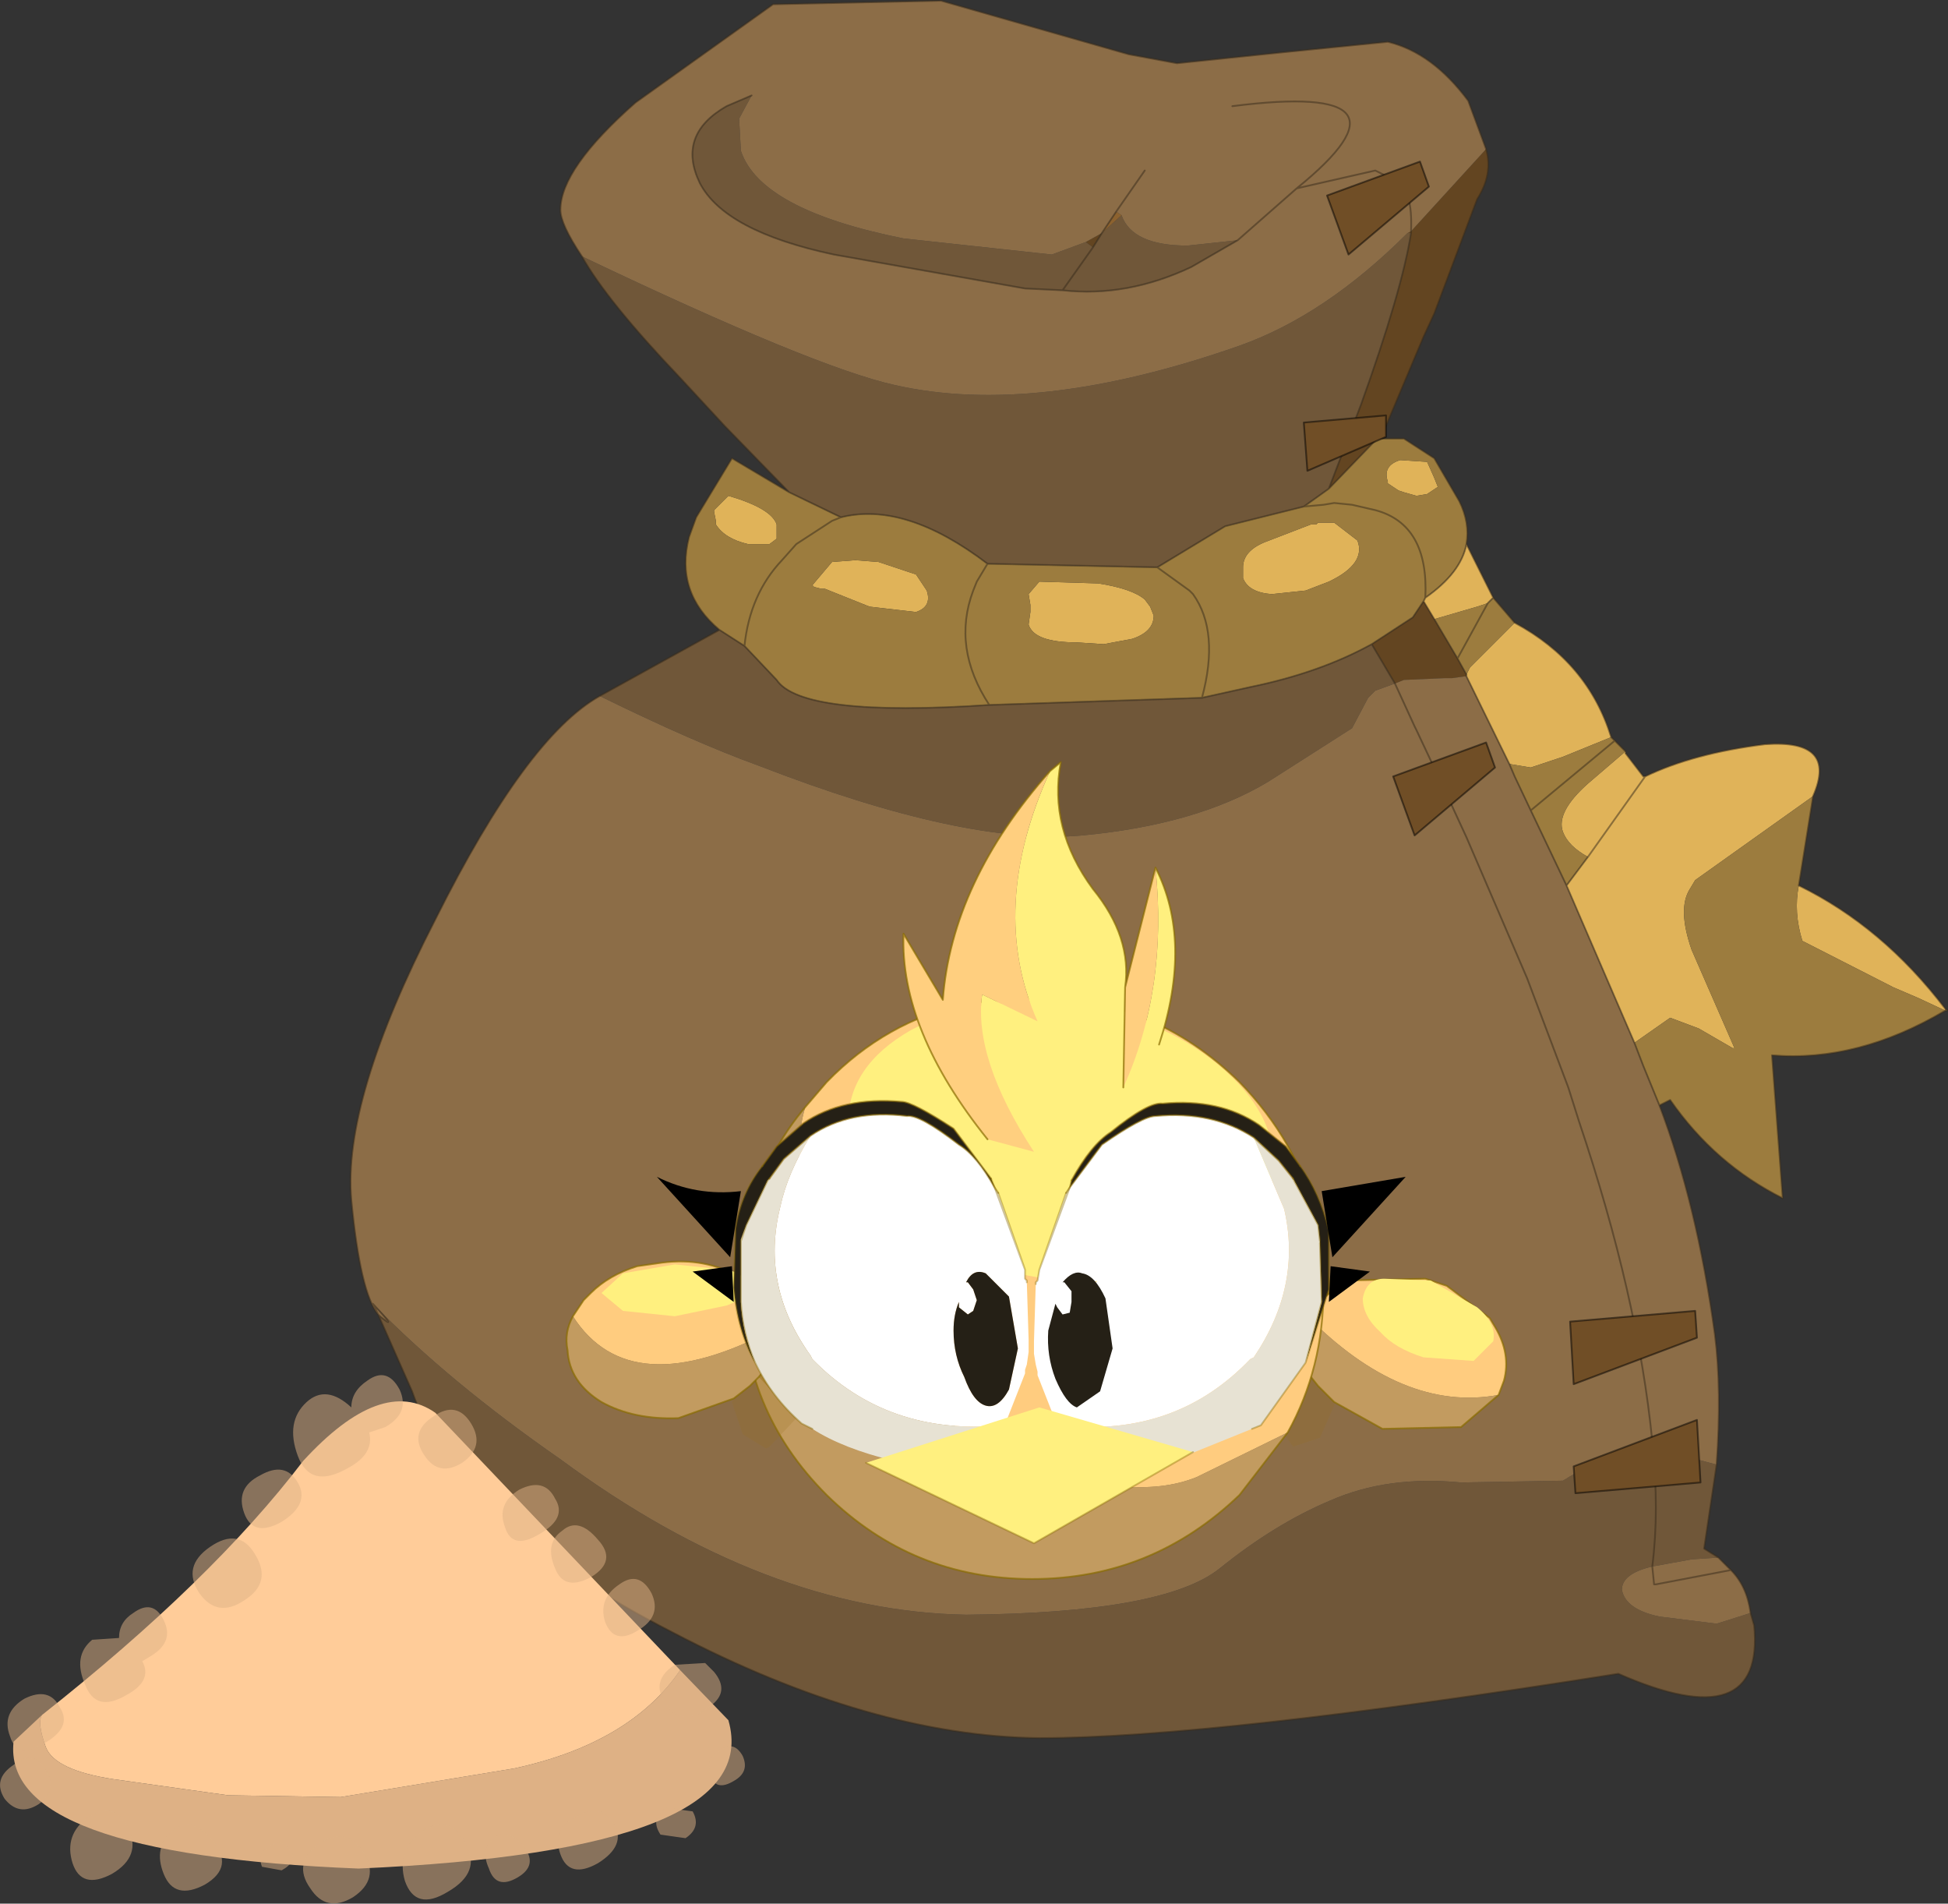 <svg viewBox="0 0 54.504 53.251" xmlns="http://www.w3.org/2000/svg" xmlns:xlink="http://www.w3.org/1999/xlink"><rect x="0" y="0" width="54.504" height="53.251" fill="#333333" stroke="none"/><g transform="translate(-373.02 -273.98)"><use transform="translate(373 273.65)" width="54.5" height="53.6" xlink:href="#a"/><use transform="translate(388.85 295.3)" width="26.3" height="22.85" xlink:href="#b"/></g><defs><g id="c"><path d="m12.1-14.05.75 1.5-.15.15-.3.1-1.2.35-.3-.5.05-.1q1-.7 1.15-1.5m1.35 2.2q2.05 1.1 2.7 3.2l-1.35.55-.9.3-.6-.1-1.2-2.45v-.05l.1-.2 1.25-1.25m3.1 3.6v.05l.5.65h.05q1.35-.65 3.35-.9Q22.5-8.6 21.8-7l-3.3 2.35-.15.25q-.35.55.05 1.7L19.6.05h-.05L18.6-.5l-.8-.3-1 .7-1.9-4.4.6-.8q-.55-.3-.7-.7-.2-.55.7-1.35l1.05-.9M21.4-4.5q2.35 1.15 4.1 3.45V-1l-.75-.35-.7-.3-2.55-1.3q-.25-.8-.1-1.55M11-16.35l.2.45.1.25-.3.2-.3.05-.35-.1-.15-.05-.3-.2v-.05q-.15-.45.35-.6l.75.05M5.85-13.3v-.1q0-.45.6-.7l1.3-.5h.15l.05-.05h.45l.65.5q.25.65-.8 1.15l-.65.25-.95.1q-.65-.05-.8-.45v-.2m-5.7.3 1.65.05q.95.15 1.3.45l.15.2.1.25q0 .45-.6.65l-.8.15-.75-.05q-1.2 0-1.35-.5l.05-.35v-.2l-.05-.3.3-.35M17.1-7.55 15.5-5.3l1.6-2.25m-26-7.05v-.1l-.05-.25V-15l.4-.4q1.2.35 1.35.8v.4l-.2.15H-8q-.65-.15-.9-.55m2.95 1.8-.2-.05-.05-.05.55-.65.65-.05.65.05 1.05.35.3.45q.15.45-.3.6l-1.3-.15-1.25-.5h-.1" fill="#e0b359" fill-rule="evenodd" transform="translate(28.95 29.6)"/><path d="M9.7-17h.65l.85.55.7 1.2q.3.6.2 1.2-.15.8-1.15 1.5l-.05.1-.3.45-1.15.75q-1.45.8-3.4 1.2l-1.35.3q.5-1.85-.25-2.9l-.1-.1-.9-.65.9.65.1.1q.75 1.05.25 2.9l-5.95.2q-5.25.35-5.95-.7l-.9-.95q.15-1.45 1.05-2.4l.4-.45 1-.65.25-.1-.25.1-1 .65-.4.45q-.9.95-1.05 2.4l-.7-.45q-1.25-1.05-.85-2.6l.2-.55 1-1.65 1.6.95 1.45.7q1.8-.45 4.1 1.3l4.75.1 1.9-1.15 2.2-.55.55-.05.3-.05.5.05.65.15q1.5.4 1.4 2.45.1-2.05-1.4-2.45l-.65-.15-.5-.05-.3.05-.55.05.7-.5L9.6-17h.1m3.15 4.45.6.7-1.25 1.25-.1.2-.25-.45-.65-1.1 1.2-.35.3-.1.15-.15m3.3 3.9.4.4-1.05.9q-.9.8-.7 1.35.15.4.7.7l-.6.8-1-2.1-.45-.95-.15-.35.6.1.9-.3 1.35-.55M21.8-7l-.4 2.5q-.15.75.1 1.55l2.55 1.3.7.3.75.35v-.05l.05.05h-.05Q23.05.45 20.65.25l.3 4q-1.9-.95-3.15-2.75l-.3.15-.45-1.1-.25-.65 1-.7.8.3.95.55h.05L18.4-2.7q-.4-1.15-.05-1.7l.15-.25L21.8-7M11-16.35l-.75-.05q-.5.15-.35.6v.05l.3.2.15.05.35.1.3-.05.3-.2-.1-.25-.2-.45M.15-13l-.3.35.05.3v.2l-.05.35q.15.5 1.35.5l.75.05.8-.15q.6-.2.6-.65l-.1-.25-.15-.2q-.35-.3-1.3-.45L.15-13m5.7-.3v.2q.15.4.8.45l.95-.1.65-.25q1.05-.5.8-1.15l-.65-.5h-.45l-.05.05h-.15l-1.3.5q-.6.25-.6.7v.1m10.4 4.75L13.9-6.6l2.35-1.95m-4.4-2.3.85-1.55-.85 1.55M-8.9-14.6q.25.4.9.55h.6l.2-.15v-.4q-.15-.45-1.35-.8l-.4.4v.05l.05.25v.1m2.95 1.8h.1l1.25.5 1.3.15q.45-.15.3-.6l-.3-.45-1.05-.35-.65-.05-.65.05-.55.65.05.05.2.05m4.65-.7-.3.5-.1.25q-.6 1.6.45 3.2-1.05-1.6-.45-3.2l.1-.25.3-.5" fill="#9c7c3e" fill-rule="evenodd" transform="translate(28.95 29.6)"/><path d="M12.65-25.1q.2.7-.25 1.4l-1.2 3.2-.3.65L9.7-17h-.1l-1.35 1.4.9-2.35q1.15-3.2 1.4-4.8v-.05l2.1-2.3m-2.2 2.35.1-.05v.05h-.1m-9 .25.45-.25-.25.4-.2-.15m8 11.25L10.6-12l.3-.45.3.5.65 1.1.25.45v.05h-.05l-.35.05h-.2l-1.15.05-.25.1-.65-1.1" fill="#634521" fill-rule="evenodd" transform="translate(28.95 29.6)"/><path d="m19.1 11.7-.35 2.35.4.25-.75.05-1.1.2q-.85.2-.85.65.1.55 1.05.75l1.6.2.95-.3.1.35q.3 3.15-3.8 1.35Q5 19.35.15 19.35q-4.7-.05-10.25-2.95-6.05-3.1-7.3-6.75l-.95-2.15.05.05q.55.45-.2-.35 2.15 2.2 5.25 4.35Q-7.5 15.8-1.9 15.9q5.55-.05 7.1-1.3t3.1-1.9q1.6-.7 3.65-.5l2.85-.05q.7-.45 2.3-1.1l.2.1q.3 0 .85.3l.95.25M-12.15-9.8l3.35-1.85.7.45.9.95q.7 1.05 5.95.7l5.95-.2 1.35-.3q1.95-.4 3.4-1.2l.65 1.1-.55.2-.2.2-.45.85-2.35 1.5q-2 1.2-5.2 1.5-3.25.3-9.05-1.95-1.8-.65-4.45-1.95m5.3-5.7-1.8-1.85-1.25-1.35q-2.05-2.15-2.75-3.4 6.5 3.1 8.75 3.6 3.95.9 9.65-1.1 2.4-.85 4.7-3.15h.1q-.25 1.6-1.4 4.8l-.9 2.35-.7.5-2.2.55-1.9 1.15-4.75-.1q-2.3-1.75-4.1-1.3l-1.45-.7M5.7-22.55l-1.3.75q-1.8.85-3.6.65l-1.05-.05-5.35-.95q-3.05-.65-3.75-2-.65-1.35.75-2.15l.7-.3-.35.65.05.9q.55 1.65 4.55 2.45l4.15.45.95-.35.2.15-.85 1.2.85-1.2.25-.4.55-.5q.3.85 1.85.85l1.4-.15m11.6 37.1q.2-1.6 0-3.4.2 1.8 0 3.4" fill="#705739" fill-rule="evenodd" transform="translate(28.95 29.6)"/><path d="m1.9-22.75.4-.6.15.1-.55.5m15.2 33.8h.2v.1l-.2-.1" fill="#8c622f" fill-rule="evenodd" transform="translate(28.95 29.6)"/><path d="M-12.65-22.1q-.6-.9-.6-1.3 0-1.15 2.1-3l3.85-2.75 4.7-.1 5.25 1.5L4-27.5l2.9-.3 3-.3q1.25.3 2.25 1.65l.5 1.35-2.1 2.3-.1.05q-2.3 2.3-4.7 3.15-5.7 2-9.65 1.1-2.25-.5-8.75-3.6M17.5 1.65q1.05 2.75 1.55 6.4.2 1.55.05 3.65l-.95-.25q-.55-.3-.85-.3v-.1Q16.9 7 15.25 2.1l-.3-.95L13.8-1.9l-1.7-3.95-.6-1.3-.8-1.7-.05-.1-.55-1.2.25-.1 1.15-.05h.2l.35-.05h.05l1.2 2.45.15.35.45.95 1 2.1 1.9 4.4.25.65.45 1.1m1.65 12.65.35.35q.45.45.55 1.2l-.95.3-1.6-.2q-.95-.2-1.05-.75 0-.45.85-.65l1.1-.2.75-.05m-37.5-6.8q-.5-.6-.75-3.2-.25-2.8 2.35-7.85 2.55-5.1 4.6-6.25Q-9.5-8.5-7.7-7.85-1.9-5.6 1.35-5.9q3.2-.3 5.2-1.5L8.9-8.9l.45-.85.2-.2.55-.2.55 1.2.05.1.8 1.7.6 1.3 1.7 3.95 1.15 3.05.3.95Q16.9 7 17.3 11.05h-.2q-1.6.65-2.3 1.1l-2.85.05q-2.05-.2-3.65.5-1.55.65-3.1 1.9t-7.1 1.3q-5.6-.1-11.35-4.35-3.1-2.15-5.25-4.35l.15.3-.15-.3q.75.8.2.35l-.05-.05M5.7-22.55 7.35-24l2.2-.5.6.3q.45.25.4 1.4.05-1.15-.4-1.4l-.6-.3-2.2.5-1.65 1.45-1.4.15q-1.55 0-1.85-.85l-.15-.1-.4.6-.45.25-.95.35-4.15-.45q-4-.8-4.55-2.45l-.05-.9.35-.65-.7.3q-1.4.8-.75 2.15.7 1.35 3.75 2l5.35.95 1.05.05q1.8.2 3.6-.65l1.3-.75M3.1-24.5l-.8 1.15.8-1.15m2.45-1.8q5.5-.7 1.8 2.3 3.7-3-1.8-2.3M19.5 14.65l-2.1.4h-.05l-.05-.5.05.5h.05l2.1-.4" fill="#8c6d47" fill-rule="evenodd" transform="translate(28.95 29.6)"/><path d="M16.3 7.5q-.6-.9-.6-1.3 0-1.15 2.1-3L21.65.45l4.7-.1 5.25 1.5 1.35.25 2.9-.3 3-.3q1.25.3 2.25 1.65l.5 1.35q.2.7-.25 1.4l-1.2 3.2-.3.65-1.2 2.85h.65l.85.55.7 1.2q.3.6.2 1.2l.75 1.5.6.7q2.05 1.1 2.7 3.2l.4.4m0 .05.5.65h.05q1.35-.65 3.35-.9 2.05-.15 1.35 1.45l-.4 2.5q2.35 1.15 4.1 3.45l.05.05h-.05Q52 30.05 49.6 29.85l.3 4q-1.9-.95-3.15-2.75l-.3.15Q47.5 34 48 37.65q.2 1.55.05 3.65l-.35 2.35.4.25.35.35q.45.45.55 1.2l.1.35q.3 3.15-3.8 1.35-11.35 1.8-16.2 1.8-4.7-.05-10.25-2.95-6.05-3.1-7.3-6.75l-.95-2.15q-.5-.6-.75-3.2-.25-2.8 2.35-7.85 2.55-5.1 4.6-6.25l3.35-1.85q-1.25-1.05-.85-2.6l.2-.55 1-1.65 1.6.95-1.8-1.85-1.25-1.35Q17 8.75 16.3 7.5m23.2-.7q.05-1.15-.4-1.4l-.6-.3-2.2.5-1.65 1.45-1.3.75q-1.8.85-3.6.65L28.7 8.4l-5.35-.95q-3.05-.65-3.75-2-.65-1.35.75-2.15l.7-.3m9.8 3.85.4-.6.8-1.15m7.45 1.75V6.8m0 .05q-.25 1.6-1.4 4.8L37.2 14l1.35-1.4h.1m1.25 4.45q1-.7 1.15-1.5m-1.2 1.6.05-.1Q40 15 38.5 14.6l-.65-.15-.5-.05-.3.05-.55.05-2.2.55-1.9 1.15.9.65.1.1q.75 1.05.25 2.9l1.35-.3q1.95-.4 3.4-1.2l1.15-.75.3-.45.3.5m1.5-.45.15-.15m-11.2-9.8.25-.4m-1.1 1.6.85-1.2M37.2 14l-.7.5m2.55 4.95-.65-1.1m2.65.9v-.05l-.25-.45-.65-1.1m4.3 6.65 1.6-2.25m.2 18.6q-.4-4.05-2.05-8.95l-.3-.95-1.15-3.05-1.7-3.95-.6-1.3-.8-1.7-.05-.1-.55-1.2m3.2 2.25.15.35.45.95 2.35-1.95m-2.95.65-1.2-2.45m4.7 10.25.25.65.45 1.1m-2.6-6.15.6-.8m1.3 5.2-1.9-4.4-1-2.1m-1.2-5.8-.85 1.55M36.3 5.6q3.7-3-1.8-2.3M20.85 18.4Q21 16.95 21.9 16l.4-.45 1-.65.25-.1-1.45-.7m5.6 5.95q-1.05-1.6-.45-3.2l.1-.25.3-.5q-2.3-1.75-4.1-1.3m-2.7 3.6.9.95q.7 1.05 5.95.7l5.95-.2m-13.5-1.9.7.45m-10.4 18.4.15.3.05.05q.55.45-.2-.35m35.8 3.85v.1q.2 1.8 0 3.4l.05.5h.05l2.1-.4M32.4 16.2l-4.75-.1" fill="none" stroke="#362a1b" stroke-linecap="round" stroke-linejoin="round" stroke-opacity=".502" stroke-width=".05"/><path d="m15.1 11.75 3.45-1.3.1 1.75-3.5.3-.05-.75" fill="#704e26" fill-rule="evenodd" transform="translate(28.95 29.6)"/><path d="m44.05 41.35.05.75 3.5-.3-.1-1.75z" fill="none" stroke="#000" stroke-linecap="round" stroke-linejoin="round" stroke-opacity=".502" stroke-width=".05"/><path d="m18.55 8.15-3.45 1.3L15 7.7l3.5-.3.05.75" fill="#704e26" fill-rule="evenodd" transform="translate(28.95 29.6)"/><path d="m47.5 37.75-.05-.75-3.5.3.1 1.75z" fill="none" stroke="#000" stroke-linecap="round" stroke-linejoin="round" stroke-opacity=".502" stroke-width=".05"/><path d="m12.9-7.8-2.25 1.9-.6-1.65 2.6-.95.25.7" fill="#704e26" fill-rule="evenodd" transform="translate(28.95 29.6)"/><path d="m41.85 21.8-.25-.7-2.6.95.6 1.65z" fill="none" stroke="#000" stroke-linecap="round" stroke-linejoin="round" stroke-opacity=".502" stroke-width=".05"/><path d="m9.85-17.05-2.2.95-.1-1.35 2.3-.2v.6" fill="#704e26" fill-rule="evenodd" transform="translate(28.95 29.6)"/><path d="M38.8 12.55v-.6l-2.3.2.1 1.35z" fill="none" stroke="#000" stroke-linecap="round" stroke-linejoin="round" stroke-opacity=".502" stroke-width=".05"/><path d="m11.05-24.05-2.25 1.9-.6-1.65 2.6-.95.25.7" fill="#704e26" fill-rule="evenodd" transform="translate(28.95 29.6)"/><path d="m40 5.55-.25-.7-2.6.95.6 1.65z" fill="none" stroke="#000" stroke-linecap="round" stroke-linejoin="round" stroke-opacity=".502" stroke-width=".05"/><path d="M-27.75 18.7q-.15.2.1.9.25.65 1.9.9l3.2.45 3.15.05 4.85-.8q3.25-.7 4.65-2.75l1.35 1.4Q-7.5 22.5-18.9 23q-10-.4-9.65-3.55l.8-.75" fill="#deb185" fill-rule="evenodd" transform="translate(28.95 29.6)"/><path d="M-9.9 17.45q-1.4 2.05-4.65 2.75l-4.85.8-3.15-.05-3.2-.45q-1.65-.25-1.9-.9-.25-.7-.1-.9 4.75-3.75 7.3-7.1 2.2-2.4 3.7-1.35l6.85 7.2" fill="#fc9" fill-rule="evenodd" transform="translate(28.95 29.6)"/><path d="M-8.95 17.5q.45.55-.1.95l-.2.15q-.65.4-1.05-.2-.45-.65.25-1.1l.85-.05.25.25m-3.45-2.65q-.75.4-1-.25-.3-.7.2-1.05.45-.4 1 .25.55.6-.2 1.05m1.7.45q.3.65-.4 1.05-.65.4-.9-.25-.2-.65.4-1.05.55-.4.9.25m-4.1-1.85q-.25-.65.4-1.05.7-.35 1 .25.35.55-.45 1-.75.45-.95-.2m4.5 7.85.75.1q.25.45-.2.75l-.7-.1q-.3-.45.15-.75m-2.95 1.3q-.25-.7.45-1.05.7-.4 1.05.2t-.45 1.1q-.8.45-1.05-.25m-1.05-.25q.45.55-.15.9t-.8-.25q-.25-.55.15-.85.35-.3.8.2m5.25-1.95q-.15-.45.25-.7.4-.3.65.15.2.45-.25.7-.5.3-.65-.15m-11.55-8.2q.35.6-.45 1.1-.8.45-1.05-.25t.45-1.05q.7-.4 1.05.2m.25-2.25q.55-.5 1.25.15 0-.45.45-.75.55-.4.9.25.3.65-.4 1.05l-.45.15q.15.6-.6 1-1.05.6-1.4-.35t.25-1.5m3.3 1.5q-.45-.65.25-1.1.65-.45 1.05.2t-.25 1.1q-.65.4-1.05-.2m-9.3 5.15.75-.05q0-.45.4-.7.55-.4.85.2t-.35 1l-.25.15q.3.55-.45.95-.85.5-1.15-.3-.35-.8.2-1.25m-.9 1.9q.35.55-.45 1-.75.45-.95-.2-.25-.65.4-1.05.7-.35 1 .25m.35 4.35q-.25-.8.45-1.3.7-.45 1.1.3.4.8-.45 1.3-.85.45-1.1-.3m-1.9-1.8q-.35-.55.25-.95.55-.45.9.15.35.55-.2.95-.55.35-.95-.15m5.75-7.05q.8-.55 1.25.2.5.8-.3 1.3-.75.5-1.25-.2-.5-.75.3-1.3m1.45 8.95q-.15-.4.25-.6.35-.2.55.15.2.3-.25.55l-.55-.1m-2.75.2q-.3-.75.25-1.2.5-.45 1.1.25.65.75-.2 1.25-.85.45-1.15-.3m6.75.2q-.25-.85.5-1.4.75-.5 1.2.35.45.8-.5 1.35-.9.55-1.2-.3m-1.15-.8q.45.75-.3 1.25-.75.45-1.2-.25-.5-.7.25-1.25.75-.5 1.25.25" fill="#deb185" fill-opacity=".502" fill-rule="evenodd" transform="translate(28.95 29.6)"/></g><g id="b"><path d="M414.95 313q-2.7.5-5.4-2.25l.15-.15.7-.6.3-.2 2.2-.05.6.2 1.2.9.15.25q.45.75.25 1.5l-.15.4" fill="#ffcc7f" fill-rule="evenodd" transform="translate(-388.85 -295.3)"/><path d="m414.95 313-1.05.9-2.2.05-1.35-.75-.45-.45-.2-.25-.15-.3q-.25-.6-.05-1.1l.05-.35q2.7 2.75 5.4 2.25" fill="#c29b60" fill-rule="evenodd" transform="translate(-388.85 -295.3)"/><path d="m409.7 312.5.2.25.45.45v.1l-.4.9-.75.25-1.4-2 .4-2.95 1.7-.35.15.3-1.2.35-.05.15-.4 2.25.6.85.7-.55" fill="#99721b" fill-opacity=".2" fill-rule="evenodd" transform="translate(-388.85 -295.3)"/><path d="m409.55 310.75-.05.35q-.2.5.05 1.1l.15.3-.7.55-.6-.85.4-2.25.05-.15 1.2-.35.35.55-.7.6-.15.15" fill="#99721b" fill-opacity=".573" fill-rule="evenodd" transform="translate(-388.85 -295.3)"/><path d="m21.5 17.9 1.35.75 2.2-.05 1.05-.9m-5.4-2.25-.05.35q-.2.5.05 1.1l.15.3.2.25.45.45m.05-3.2.3-.2 2.2-.05.6.2 1.2.9.15.25q.45.75.25 1.5l-.15.4m-4.55-3-.7.6-.15.15" fill="none" stroke="#886c00" stroke-linecap="round" stroke-linejoin="round" stroke-opacity=".69" stroke-width=".05"/><path d="m414.25 312.05-1.4-.1q-.8-.25-1.2-.7-.5-.45-.5-.95.1-.55.6-.55l1.3.05 1.3.75q.55.45.45.95l-.55.55" fill="#fff07f" fill-rule="evenodd" transform="translate(-388.85 -295.3)"/><path d="m395.55 304.95.6-.7q1.65-1.7 3.9-2.2l1.85-.15q3.35-.05 5.8 2.35 1.6 1.65 2.15 3.75l.2 2.05q0 2.2-1 4l-2.55 1.25q-1.85.75-5-.5t-4.85-4.45q-1.75-3.2-1.1-5.4" fill="#ffcc7f" fill-rule="evenodd" transform="translate(-388.85 -295.3)"/><path d="M395.55 304.95q-.65 2.2 1.1 5.4 1.7 3.2 4.85 4.45t5 .5l2.55-1.25-1.35 1.75q-2.45 2.35-5.8 2.35t-5.75-2.35q-2.4-2.4-2.35-5.75-.05-2.95 1.75-5.1" fill="#c29b60" fill-rule="evenodd" transform="translate(-388.85 -295.3)"/><path d="M20.2 18.75q1-1.8 1-4L21 12.7q-.55-2.1-2.15-3.75-2.45-2.4-5.8-2.35l-1.85.15q-2.25.5-3.9 2.2l-.6.7m13.5 9.1-1.35 1.75q-2.45 2.35-5.8 2.35T7.3 20.5q-2.4-2.4-2.35-5.75-.05-2.95 1.75-5.1" fill="none" stroke="#886c00" stroke-linecap="round" stroke-linejoin="round" stroke-opacity=".69" stroke-width=".05"/><path d="M406.9 309q-1.7 1-4.2.8-2.45-.25-4.2-1.6-1.75-1.25-1.75-2.8 0-1.6 1.75-2.6 1.75-.95 4.2-.75 2.5.25 4.2 1.55 1.75 1.35 1.75 2.9 0 1.6-1.75 2.5" fill="#fff07f" fill-rule="evenodd" transform="translate(-388.85 -295.3)"/><path d="M394.35 309.35h-.05l.3-.2 1.5.6.05 3-1.6 1.7-.1.05-.65-.4-.3-.9.05-.1.45-.35.25-.25.6.65.75-.75-.1-2.5-1.15-.55" fill="#99721b" fill-opacity=".2" fill-rule="evenodd" transform="translate(-388.85 -295.3)"/><path d="m389.05 310.8.3-.45.2-.2q.5-.5 1.3-.75l.7-.1q1.2-.15 2.15.4l.25.15.6.75.1.5.05.05q-4.05 2.15-5.65-.35" fill="#ffcc7f" fill-rule="evenodd" transform="translate(-388.85 -295.3)"/><path d="m394.35 309.35 1.15.55.1 2.5-.75.75-.6-.65.2-.25.25-1.1-.05-.05-.1-.5-.6-.75.4-.5" fill="#99721b" fill-opacity=".573" fill-rule="evenodd" transform="translate(-388.85 -295.3)"/><path d="m394.25 312.5-.25.25-.45.35-1.55.55q-1.25.05-2.15-.45-.9-.55-.95-1.45-.1-.5.15-.95 1.6 2.5 5.65.35l-.25 1.1-.2.25" fill="#c29b60" fill-rule="evenodd" transform="translate(-388.85 -295.3)"/><path d="m5.4 17.2-.25.25-.45.35-1.55.55Q1.9 18.4 1 17.9q-.9-.55-.95-1.45-.1-.5.15-.95l.3-.45.2-.2q.5-.5 1.3-.75l.7-.1q1.2-.15 2.15.4l.25.15.6.75.1.5.05.05-.25 1.1z" fill="none" stroke="#886c00" stroke-linecap="round" stroke-linejoin="round" stroke-opacity=".69" stroke-width=".05"/><path d="m393.35 310.5-1.45.3-1.45-.15-.6-.5.6-.55 1.45-.25 1.45.15q.55.1.55.5 0 .3-.55.5M402.4 295.55l.3-.25q-.35 1.85.9 3.55 1.1 1.35.9 2.75l-.05 2.8q1.25-2.75.9-6.15 1.05 2.05.1 4.95l-1 1.2q-1.45 1.85-2.5 1.8-1.7-2.6-1.45-4.4l1.55.75q-1.4-3.15.35-7" fill="#fff07f" fill-rule="evenodd" transform="translate(-388.85 -295.3)"/><path d="m404.5 301.6.85-3.35q.35 3.4-.9 6.15l.05-2.8m-2.55 4.6-1.3-.35q-2.45-3.05-2.35-5.75l1.1 1.85q.25-3.3 3-6.4-1.75 3.85-.35 7l-1.55-.75q-.25 1.8 1.45 4.4" fill="#ffcf7f" fill-rule="evenodd" transform="translate(-388.85 -295.3)"/><path d="m13.55.25.3-.25q-.35 1.85.9 3.55 1.1 1.35.9 2.75l.85-3.35q1.05 2.05.1 4.95m-4.8 2.65Q9.35 7.5 9.45 4.8l1.1 1.85q.25-3.3 3-6.4m2.1 6.05-.05 2.8" fill="none" stroke="#886c00" stroke-linecap="round" stroke-linejoin="round" stroke-opacity=".69" stroke-width=".05"/><path d="M401.05 313.85q-3.2.3-5.3-1.85l-.05-.1q-1.4-1.95-.85-4.15.2-.95.85-2 1.1-.75 2.7-.55.35-.05 1.45.8.5.3 1 1.2l.1.15.75 2.15v.25l.05.05v.05l.05 1.6v.35l-.05.35-.05.15v.1l-.55 1.4-.1.05m-.2-6.65.85 2.3-.85-2.3m-.8 2.65h.05l.15.2.1.3-.1.3-.15.1-.25-.2v-.15q-.15.35-.15.8 0 .7.3 1.3.25.7.6.8t.65-.45l.25-1.15-.25-1.45-.65-.65q-.35-.15-.55.25" fill="#fff" fill-rule="evenodd" transform="translate(-388.85 -295.3)"/><path d="M393.75 308.7v1.7q.05.9.4 1.7-.5-.9-.6-2.1l.05-1.65q.15-1 .75-1.75l.4-.55.75-.65q1.1-.75 2.75-.6.3 0 1.45.75l1.05 1.4.1.25q-.5-.9-1-1.2-1.1-.85-1.45-.8-1.6-.2-2.7.55l-.75.65-.4.55-.05.05-.6 1.25-.15.4v.05m6.3 1.15q.2-.4.55-.25l.65.65.25 1.45-.25 1.15q-.3.55-.65.45t-.6-.8q-.3-.6-.3-1.3 0-.45.15-.8v.15l.25.2.15-.1.1-.3-.1-.3-.15-.2h-.05" fill="#252016" fill-rule="evenodd" transform="translate(-388.85 -295.3)"/><path d="m393.75 308.7.15-.45-.15.45v-.05l.15-.4.6-1.25.05-.05.4-.55.75-.65q-.65 1.05-.85 2-.55 2.2.85 4.15l.05.1q2.1 2.15 5.3 1.85l-.4.4q-1.15.95-2.6.6t-2.3-.9l-.3-.15q-.85-.75-1.3-1.7-.35-.8-.4-1.7v-1.7" fill="#e7e2d3" fill-rule="evenodd" transform="translate(-388.85 -295.3)"/><path d="m6.85 10.45-.75.65-.4.55m6.3.25q-.5-.9-1-1.2-1.1-.85-1.45-.8-1.6-.2-2.7.55m5.25 1.6-.1-.15m-.1-.25-1.05-1.4Q9.7 9.5 9.4 9.5q-1.65-.15-2.75.6l-.75.65-.4.55" fill="none" stroke="#876700" stroke-linecap="round" stroke-linejoin="round" stroke-opacity=".541" stroke-width=".05"/><path d="m5.05 12.95-.15.45v1.7q.05.9.4 1.7.45.95 1.3 1.7l.3.15m-1.2-7-.05.05-.6 1.25m.45-1.65q-.6.75-.75 1.75L4.7 14.7q.1 1.2.6 2.1m7.6-2.25v-.05l-.05-.05v-.25L12 11.9l-.1-.25m.95 2.55-.75-2.15" fill="none" stroke="#876a00" stroke-linecap="round" stroke-linejoin="round" stroke-opacity=".4" stroke-width=".05"/><path d="m393.45 309.15-2.05-2.25q1.1.55 2.35.4l-.3 1.85M392.4 309.55l1.1-.15.05 1-1.15-.85" fill-rule="evenodd" transform="translate(-388.85 -295.3)"/><path d="m402.95 307.2.9-1.2q1.15-.8 1.5-.8 1.6-.15 2.75.6l.85 2q.5 2.15-.85 4.15l-.1.05q-2.1 2.2-5.3 1.85h-.1l-.55-1.4v-.1l-.05-.2-.05-.3v-.35l.05-1.6v-.05l.05-.05.05-.3.75-2.15.1-.15-.85 2.3.85-2.3m.7 2.65h.05v-.05l-.05.05" fill="#fff" fill-rule="evenodd" transform="translate(-388.85 -295.3)"/><path d="M408.1 305.8q-1.15-.75-2.75-.6-.35 0-1.5.8l-.9 1.2.05-.2q.55-1 1.1-1.35 1.05-.85 1.45-.8 1.6-.15 2.7.6l.75.6.4.55q.55.75.8 1.8v1.65l-.65 2.05.45-1.7-.05-1.65v-.05l-.05-.45-.65-1.2-.05-.1-.4-.5-.7-.65" fill="#252016" fill-rule="evenodd" transform="translate(-388.85 -295.3)"/><path d="m408.1 305.8.7.65.4.5.05.1.65 1.2.05.45v.05l.05 1.65-.45 1.7-1.25 1.75-.25.1-2.35.95q-1.4.35-2.6-.6l-.4-.45q3.2.35 5.3-1.85l.1-.05q1.35-2 .85-4.15l-.85-2" fill="#e7e2d3" fill-rule="evenodd" transform="translate(-388.85 -295.3)"/><path d="m14.1 11.9.9-1.2q1.15-.8 1.5-.8 1.6-.15 2.75.6l.7.65.4.5m.2-.35-.4-.55-.75-.6q-1.1-.75-2.7-.6-.4-.05-1.45.8-.55.35-1.1 1.35m-.15.35.1-.15" fill="none" stroke="#876700" stroke-linecap="round" stroke-linejoin="round" stroke-opacity=".541" stroke-width=".05"/><path d="m20.35 11.65.05.1.65 1.2.05.45m0 .05.05 1.65-.45 1.7.65-2.05V13.1q-.25-1.05-.8-1.8m-6.4.4-.05.2-.85 2.3-.05.3-.05.05v.05m.1-.4.75-2.15m6.7 4.75-1.25 1.75-.25.1" fill="none" stroke="#876a00" stroke-linecap="round" stroke-linejoin="round" stroke-opacity=".4" stroke-width=".05"/><path d="m410.3 309.15 2.05-2.25-2.35.4.3 1.85M411.35 309.55l-1.1-.15-.05 1 1.15-.85" fill-rule="evenodd" transform="translate(-388.85 -295.3)"/><path d="M402.75 309.85h.05l.2.25v.3l-.05.3-.2.05-.15-.2-.05-.1-.2.75q-.05.7.2 1.35.3.7.6.8l.65-.45.35-1.2-.2-1.4q-.3-.65-.65-.7-.25-.1-.55.25" fill="#252016" fill-rule="evenodd" transform="translate(-388.85 -295.3)"/><path d="m406.4 314.6-4.45 2.55-4.7-2.25 4.85-1.55 4.3 1.25" fill="#fff07f" fill-rule="evenodd" transform="translate(-388.85 -295.3)"/><path d="m17.55 19.3-4.45 2.55-4.7-2.25" fill="none" stroke="#876a00" stroke-linecap="round" stroke-linejoin="round" stroke-opacity=".4" stroke-width=".05"/></g><use width="54.5" height="53.6" xlink:href="#c" id="a"/></defs></svg>